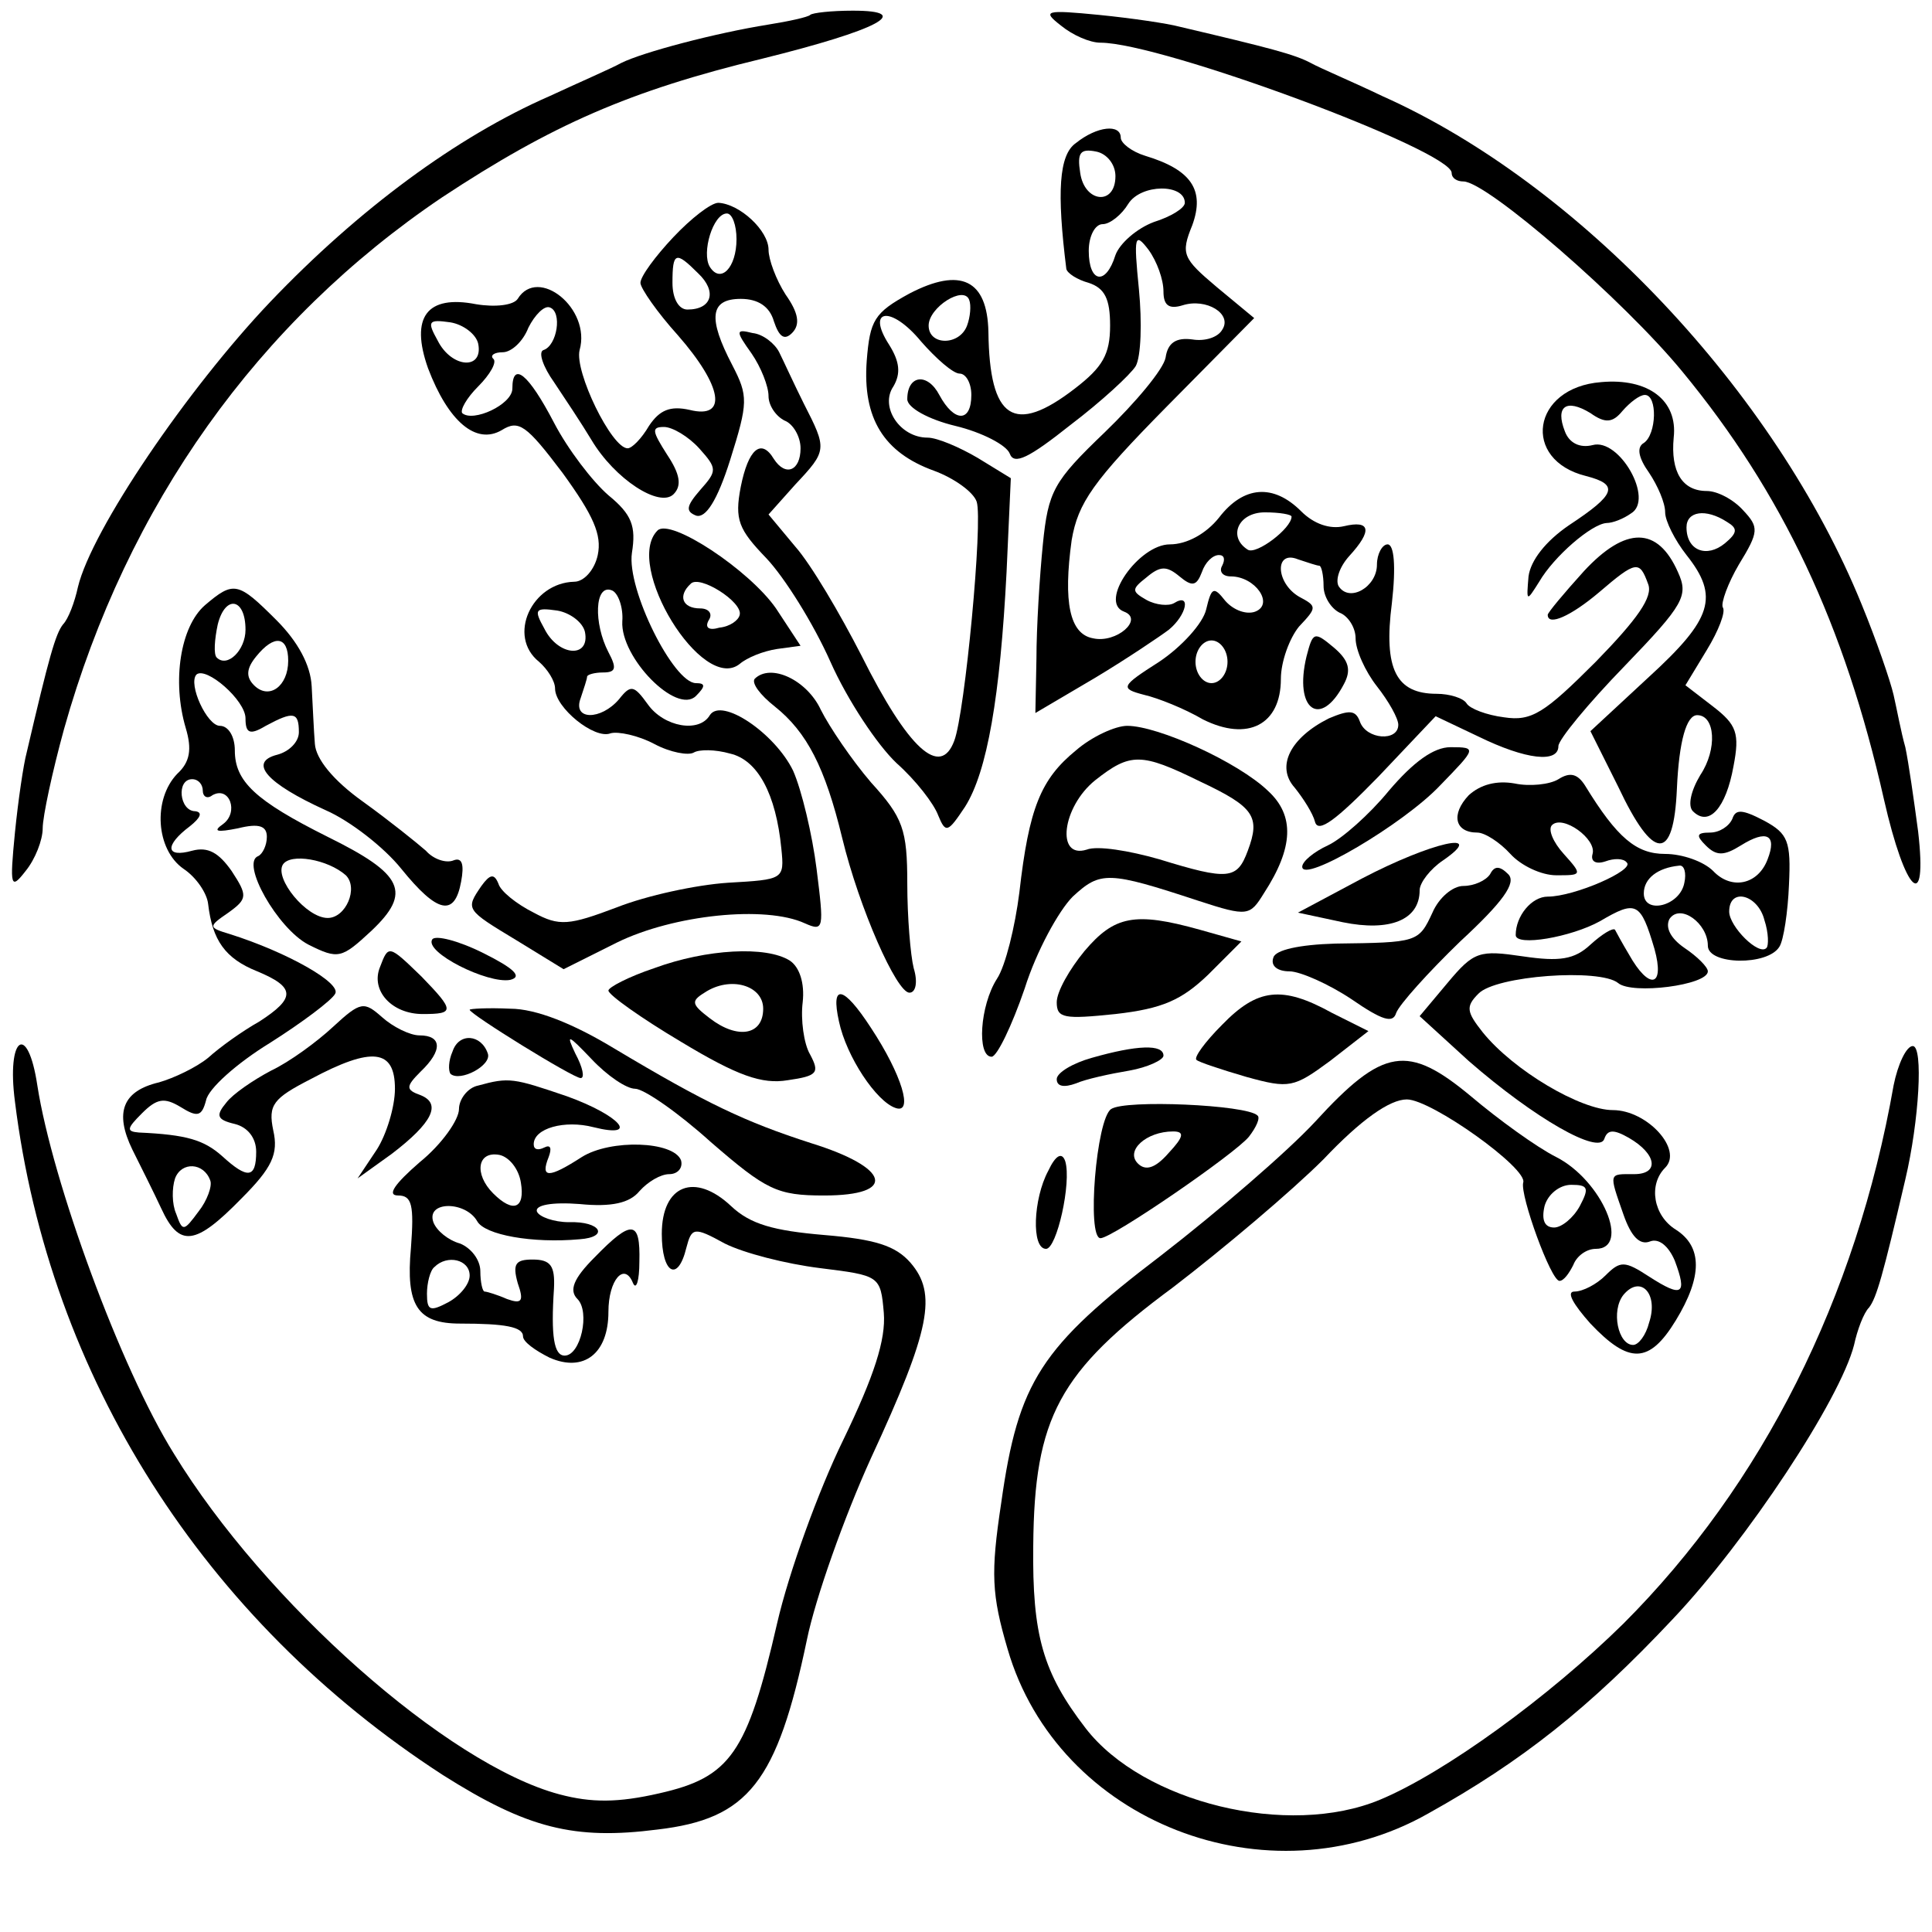 <?xml version="1.0" standalone="no"?>
<!DOCTYPE svg PUBLIC "-//W3C//DTD SVG 20010904//EN"
 "http://www.w3.org/TR/2001/REC-SVG-20010904/DTD/svg10.dtd">
<svg version="1.0" xmlns="http://www.w3.org/2000/svg"
 width="181pt" height="181pt" viewBox="0 0 181 181"
 preserveAspectRatio="xMidYMid meet">
<g transform="translate(0,181) scale(0.1,-0.1)"
fill="#000000" stroke="none">
<path d="M759 1796 c-2 -2 -20 -6 -39 -9 -50 -8 -118 -26 -138 -36 -9 -5 -39
-18 -67 -31 -87 -38 -179 -106 -262 -193 -77 -81 -167 -213 -180 -267 -3 -14
-9 -30 -14 -35 -7 -9 -13 -30 -34 -120 -3 -11 -8 -45 -11 -75 -5 -51 -4 -54
10 -36 9 11 16 29 16 40 0 11 9 53 20 93 59 210 182 382 354 498 103 68 176
100 300 130 109 27 143 45 85 45 -20 0 -38 -2 -40 -4z"/>
<path d="M994 1786 c11 -9 27 -16 37 -16 57 0 329 -101 329 -122 0 -5 5 -8 11
-8 22 0 150 -111 205 -178 94 -114 152 -237 189 -401 20 -88 41 -108 32 -30
-4 30 -9 65 -12 79 -4 14 -8 36 -11 49 -3 13 -16 51 -30 85 -81 199 -265 394
-449 476 -27 13 -58 26 -67 31 -15 8 -38 14 -123 34 -11 3 -45 8 -75 11 -51 5
-54 4 -36 -10z"/>
<path d="M1008 1676 c-16 -11 -18 -46 -9 -118 1 -4 10 -10 21 -13 15 -5 20
-15 20 -40 0 -27 -7 -39 -33 -59 -57 -44 -80 -29 -81 53 -1 49 -26 61 -74 36
-33 -18 -37 -25 -40 -63 -4 -54 16 -86 63 -103 19 -7 37 -20 40 -29 6 -18 -11
-198 -21 -224 -13 -35 -43 -8 -87 80 -20 39 -47 85 -62 102 l-25 30 25 28 c30
32 30 33 8 76 -9 18 -19 40 -23 48 -4 8 -15 17 -25 18 -16 4 -16 2 -1 -19 9
-13 16 -31 16 -40 0 -9 7 -19 15 -23 8 -3 15 -15 15 -26 0 -21 -14 -27 -25
-10 -12 20 -24 9 -31 -26 -6 -31 -2 -40 24 -67 17 -18 44 -61 60 -97 16 -36
44 -78 62 -95 18 -16 35 -38 39 -49 7 -17 9 -16 25 8 21 33 33 104 39 220 l4
88 -31 19 c-17 10 -38 19 -47 19 -26 0 -45 29 -32 48 7 12 6 23 -4 39 -22 34
2 37 30 3 14 -16 30 -30 36 -30 6 0 11 -9 11 -20 0 -26 -16 -26 -30 0 -11 21
-30 19 -30 -4 0 -8 20 -19 45 -25 25 -6 48 -18 51 -26 4 -11 18 -4 57 27 29
22 56 47 61 55 5 9 6 41 3 72 -5 50 -4 54 9 37 8 -11 14 -28 14 -39 0 -13 5
-17 18 -13 22 7 47 -8 37 -23 -4 -7 -16 -11 -28 -9 -15 2 -23 -3 -25 -17 -2
-11 -28 -42 -57 -70 -48 -46 -53 -55 -58 -105 -3 -30 -6 -78 -6 -107 l-1 -51
56 33 c30 18 61 39 69 45 17 14 21 35 5 25 -5 -3 -17 -2 -26 3 -14 8 -14 10 0
21 13 11 19 11 31 1 12 -10 16 -9 21 4 3 9 10 16 16 16 5 0 6 -4 3 -10 -3 -5
0 -10 8 -10 23 0 41 -26 23 -33 -8 -3 -20 1 -28 10 -11 14 -13 13 -18 -8 -3
-13 -23 -35 -44 -49 -36 -23 -37 -25 -14 -31 13 -3 38 -13 55 -23 42 -21 73
-5 73 38 0 16 8 38 17 49 17 18 17 19 0 28 -22 13 -23 44 -1 35 9 -3 18 -6 20
-6 2 0 4 -9 4 -19 0 -10 7 -21 15 -25 8 -3 15 -14 15 -24 0 -11 9 -31 20 -45
11 -14 20 -30 20 -36 0 -16 -30 -14 -36 3 -4 11 -10 11 -29 3 -36 -18 -50 -45
-32 -65 8 -10 17 -24 19 -32 3 -11 20 2 59 42 l54 57 40 -19 c45 -22 75 -25
75 -9 0 6 28 40 62 75 56 58 60 66 50 88 -19 43 -49 43 -88 1 -19 -21 -34 -39
-34 -41 0 -11 22 -1 48 21 35 30 38 30 46 8 5 -12 -10 -33 -49 -73 -48 -48
-60 -56 -86 -52 -16 2 -32 8 -35 13 -3 5 -16 9 -28 9 -38 0 -50 23 -42 85 4
35 2 55 -4 55 -5 0 -10 -9 -10 -19 0 -21 -26 -36 -36 -20 -3 6 1 18 10 28 22
24 20 34 -5 28 -13 -3 -28 2 -40 14 -26 26 -54 24 -77 -6 -12 -15 -30 -25 -46
-25 -29 0 -67 -54 -43 -63 19 -7 -7 -30 -29 -25 -22 4 -28 34 -20 92 6 35 20
55 89 125 l82 83 -35 29 c-32 27 -34 31 -23 58 12 33 -1 52 -44 65 -13 4 -23
12 -23 17 0 13 -22 11 -42 -5z m37 -31 c0 -28 -29 -25 -33 3 -3 19 0 23 15 20
10 -2 18 -12 18 -23z m65 -25 c0 -5 -13 -13 -29 -18 -16 -6 -32 -20 -36 -31
-9 -29 -25 -26 -25 4 0 14 6 25 13 25 7 0 18 9 24 19 12 19 53 19 53 1z m-204
-115 c-7 -19 -36 -19 -36 0 0 17 33 38 38 24 2 -5 1 -16 -2 -24z m304 -179 c0
-11 -33 -36 -41 -31 -19 12 -9 35 16 35 14 0 25 -2 25 -4z m-60 -136 c0 -11
-7 -20 -15 -20 -8 0 -15 9 -15 20 0 11 7 20 15 20 8 0 15 -9 15 -20z"/>
<path d="M631 1588 c-17 -18 -31 -37 -31 -43 0 -5 16 -28 35 -49 42 -48 47
-79 11 -70 -18 4 -28 0 -38 -15 -7 -12 -16 -21 -20 -21 -15 0 -50 72 -45 92
11 39 -39 79 -58 48 -4 -6 -21 -8 -39 -5 -46 9 -62 -12 -45 -60 19 -50 45 -72
69 -58 16 10 23 5 57 -40 29 -40 37 -58 33 -77 -3 -14 -13 -25 -22 -25 -40 -1
-63 -51 -33 -75 8 -7 15 -18 15 -25 0 -18 37 -48 52 -42 7 2 26 -2 41 -10 15
-8 32 -11 37 -8 5 3 20 3 34 -1 26 -6 43 -38 48 -89 3 -29 2 -29 -50 -32 -30
-2 -76 -12 -104 -23 -45 -17 -54 -18 -78 -5 -16 8 -31 20 -33 27 -4 10 -8 9
-16 -2 -15 -22 -15 -22 33 -51 l44 -27 50 25 c53 26 139 35 176 18 18 -8 18
-5 11 51 -4 32 -14 74 -22 92 -17 35 -67 69 -78 52 -10 -17 -43 -11 -58 10
-13 18 -16 19 -27 5 -17 -20 -44 -20 -36 1 3 9 6 18 6 20 0 2 7 4 15 4 12 0
13 4 5 19 -14 27 -13 64 3 58 6 -2 11 -16 10 -29 -2 -34 51 -88 69 -70 9 9 9
12 0 12 -21 0 -65 88 -60 122 4 25 0 36 -22 54 -15 13 -38 43 -51 68 -24 46
-39 58 -39 32 0 -15 -37 -32 -47 -23 -2 3 4 14 15 25 11 11 18 23 14 26 -3 3
1 6 9 6 8 0 19 10 24 23 6 12 15 21 20 19 12 -4 7 -36 -6 -40 -5 -2 0 -16 10
-30 10 -15 26 -39 35 -54 22 -37 64 -64 77 -51 8 8 6 19 -6 37 -14 22 -15 26
-3 26 8 0 23 -9 33 -20 17 -19 17 -21 1 -39 -13 -15 -14 -20 -4 -24 9 -3 20
14 32 52 17 54 17 60 2 89 -23 44 -21 62 8 62 16 0 27 -7 31 -21 5 -15 10 -18
17 -11 8 8 6 19 -6 36 -9 14 -16 33 -16 42 0 18 -27 43 -47 44 -7 0 -26 -15
-42 -32z m59 -2 c0 -27 -15 -42 -25 -26 -8 13 3 50 16 50 5 0 9 -11 9 -24z
m-36 -32 c18 -17 13 -34 -10 -34 -8 0 -14 10 -14 25 0 29 3 30 24 9z m-206
-66 c5 -25 -25 -23 -38 3 -10 18 -9 20 12 17 12 -2 24 -11 26 -20z m100 -270
c5 -25 -25 -23 -38 3 -10 18 -9 20 12 17 12 -2 24 -11 26 -20z"/>
<path d="M1500 1452 c-65 -5 -75 -73 -14 -88 31 -8 28 -17 -16 -46 -22 -15
-36 -33 -38 -48 -2 -24 -2 -24 10 -5 14 24 49 54 63 55 6 0 16 4 23 9 22 13
-11 71 -36 64 -12 -3 -22 2 -26 13 -9 23 1 31 24 17 14 -10 21 -9 30 2 7 8 16
15 21 15 12 0 11 -37 -1 -45 -7 -4 -5 -14 5 -28 8 -12 15 -28 15 -37 0 -8 9
-26 20 -40 31 -39 24 -60 -35 -114 l-55 -51 26 -52 c33 -70 52 -71 55 -2 2 45
9 69 19 69 17 0 19 -32 3 -56 -9 -15 -12 -29 -7 -34 15 -15 31 3 38 42 6 31 3
39 -19 56 l-26 20 20 33 c11 18 18 36 15 40 -2 4 5 23 15 40 19 31 19 35 4 51
-9 10 -24 18 -34 18 -23 0 -34 18 -31 50 4 35 -24 56 -68 52z m118 -131 c10
-6 10 -10 -2 -20 -17 -14 -36 -7 -36 15 0 15 18 18 38 5z"/>
<path d="M616 1313 c-32 -32 42 -153 77 -125 7 6 22 12 35 14 l22 3 -23 35
c-25 36 -99 85 -111 73z m77 -79 c-1 -5 -9 -11 -19 -12 -10 -3 -14 0 -10 7 4
6 0 11 -8 11 -17 0 -21 12 -9 23 8 9 49 -17 46 -29z"/>
<path d="M192 1243 c-23 -20 -31 -71 -18 -115 6 -20 4 -32 -8 -43 -23 -24 -20
-71 6 -89 12 -8 22 -23 23 -33 4 -34 16 -51 46 -63 36 -15 36 -25 2 -47 -16
-9 -37 -24 -48 -34 -11 -9 -32 -19 -46 -23 -34 -8 -42 -28 -25 -63 8 -16 20
-40 27 -55 17 -37 32 -35 75 9 29 29 35 42 30 64 -5 24 0 30 35 48 58 31 79
28 79 -9 0 -17 -8 -43 -17 -57 l-18 -27 32 23 c38 29 47 47 27 55 -14 5 -14 8
0 22 21 20 20 34 -1 34 -9 0 -25 8 -35 17 -17 15 -20 15 -46 -9 -15 -14 -41
-33 -58 -41 -17 -9 -36 -22 -42 -30 -10 -12 -9 -16 8 -20 12 -3 20 -13 20 -26
0 -25 -8 -26 -32 -4 -17 15 -33 20 -78 22 -12 1 -11 4 3 18 14 14 21 15 36 6
16 -10 20 -9 24 6 2 11 29 35 60 54 30 19 58 40 61 46 6 10 -45 39 -99 56 -20
6 -20 7 -1 20 18 13 18 16 3 39 -12 17 -22 23 -37 19 -25 -7 -26 5 -2 23 10 8
12 13 5 14 -15 0 -18 30 -3 30 6 0 10 -5 10 -11 0 -5 4 -8 9 -4 16 9 25 -16
10 -27 -10 -7 -6 -8 14 -4 20 5 27 2 27 -8 0 -8 -4 -16 -8 -18 -17 -6 18 -68
47 -83 28 -14 31 -13 59 13 38 36 30 53 -41 88 -68 34 -87 52 -87 81 0 13 -6
23 -14 23 -12 0 -30 39 -22 48 9 8 46 -24 46 -41 0 -14 4 -16 19 -7 26 14 31
13 31 -6 0 -9 -9 -18 -20 -21 -28 -7 -10 -27 45 -52 23 -10 55 -35 71 -55 34
-42 50 -45 56 -12 3 16 1 23 -7 20 -7 -3 -19 1 -26 9 -8 7 -34 28 -59 46 -28
20 -44 40 -45 54 -1 12 -2 36 -3 54 -1 20 -13 42 -33 62 -36 36 -40 37 -67 14z
m38 -23 c0 -19 -17 -36 -27 -26 -3 3 -2 17 1 31 7 28 26 25 26 -5z m40 -29 c0
-24 -18 -37 -32 -23 -8 8 -7 16 2 27 17 21 30 19 30 -4z m54 -201 c12 -12 0
-40 -17 -40 -20 0 -50 37 -42 50 7 11 42 5 59 -10z m-127 -286 c2 -5 -3 -19
-11 -29 -14 -19 -15 -19 -21 -2 -4 9 -4 24 -1 33 6 16 27 15 33 -2z"/>
<path d="M1224 1195 c-12 -50 13 -68 35 -26 7 13 5 22 -9 34 -19 16 -20 15
-26 -8z"/>
<path d="M707 1174 c-3 -4 5 -15 19 -26 30 -24 47 -57 63 -123 16 -66 51 -145
63 -145 6 0 8 10 4 23 -3 12 -6 48 -6 79 0 51 -4 62 -34 95 -18 21 -39 52 -47
68 -13 28 -47 44 -62 29z"/>
<path d="M1008 1107 c-33 -27 -44 -54 -53 -133 -4 -32 -13 -69 -21 -81 -16
-25 -19 -73 -5 -73 5 0 19 29 31 64 11 35 32 73 45 86 26 24 33 24 118 -4 46
-15 48 -14 61 7 28 43 29 73 4 96 -28 27 -103 61 -132 61 -11 0 -33 -10 -48
-23z m116 -29 c51 -24 57 -33 45 -65 -10 -27 -18 -28 -83 -8 -28 8 -58 13 -68
9 -29 -9 -23 40 8 65 33 26 43 26 98 -1z"/>
<path d="M1301 1069 c-18 -22 -44 -45 -57 -51 -13 -6 -24 -15 -24 -20 0 -16
95 40 129 76 34 35 35 36 10 36 -16 0 -35 -14 -58 -41z"/>
<path d="M1460 1080 c-8 -5 -27 -7 -41 -4 -17 3 -32 -1 -43 -11 -17 -18 -13
-35 8 -35 7 0 21 -9 31 -20 10 -11 29 -20 43 -20 24 0 25 0 7 20 -10 11 -15
23 -11 27 10 10 42 -13 38 -27 -2 -7 3 -10 12 -7 8 3 17 3 20 -1 8 -7 -49 -32
-74 -32 -15 0 -30 -18 -30 -36 0 -11 52 -2 79 13 34 20 38 18 51 -26 10 -36
-5 -39 -24 -5 -6 10 -12 21 -13 23 -2 2 -12 -4 -23 -14 -15 -14 -29 -16 -63
-11 -41 6 -46 5 -71 -25 l-26 -31 46 -42 c62 -54 122 -88 127 -73 3 9 9 9 23
1 26 -15 29 -34 5 -34 -24 0 -24 2 -10 -38 7 -20 15 -29 25 -25 8 3 17 -4 23
-18 12 -32 7 -35 -24 -15 -23 15 -27 15 -41 1 -8 -8 -21 -15 -29 -15 -8 0 -1
-12 15 -30 36 -38 55 -38 80 3 25 41 25 69 0 85 -21 13 -26 42 -10 58 17 17
-17 54 -49 54 -30 0 -93 37 -122 73 -15 19 -16 24 -4 36 16 17 114 24 131 10
13 -11 84 -2 84 11 0 4 -10 14 -22 22 -13 9 -18 19 -14 27 10 15 36 -4 36 -25
0 -18 56 -19 67 -1 4 6 8 33 9 58 2 41 -1 48 -23 60 -21 11 -27 11 -30 2 -3
-7 -12 -13 -21 -13 -13 0 -13 -3 -4 -12 10 -10 17 -10 33 0 24 15 34 10 25
-13 -9 -24 -34 -29 -51 -11 -9 9 -29 16 -45 16 -27 0 -45 15 -75 64 -7 11 -14
13 -25 6z m118 -97 c-4 -22 -38 -30 -38 -10 0 14 13 24 33 26 5 1 7 -7 5 -16z
m75 -35 c4 -12 4 -24 2 -26 -7 -8 -35 20 -35 34 0 23 27 16 33 -8z m-108 -377
c-3 -12 -10 -21 -15 -21 -14 0 -21 32 -9 47 16 19 33 1 24 -26z"/>
<path d="M1276 987 l-60 -32 42 -9 c44 -9 72 2 72 30 0 7 10 20 22 28 42 29
-11 17 -76 -17z"/>
<path d="M1396 991 c-4 -6 -15 -11 -25 -11 -10 0 -23 -11 -29 -25 -13 -28 -14
-28 -91 -29 -34 -1 -56 -6 -58 -13 -3 -8 4 -13 15 -13 10 0 37 -12 58 -26 29
-20 39 -23 42 -13 3 8 30 38 60 67 40 37 53 55 45 63 -8 8 -13 8 -17 0z"/>
<path d="M1016 919 c-14 -17 -26 -38 -26 -48 0 -15 7 -16 55 -11 44 5 62 13
87 37 l31 31 -39 11 c-61 17 -80 13 -108 -20z"/>
<path d="M405 930 c-8 -12 52 -42 73 -38 12 3 3 11 -25 25 -24 12 -45 17 -48
13z"/>
<path d="M356 904 c-9 -22 11 -44 40 -44 30 0 30 3 -1 35 -31 30 -31 30 -39 9z"/>
<path d="M613 903 c-24 -8 -43 -18 -43 -21 0 -4 31 -26 68 -48 53 -32 76 -40
100 -36 28 4 30 7 21 24 -6 10 -9 33 -7 49 2 18 -3 33 -12 39 -22 14 -78 11
-127 -7z m102 -38 c0 -25 -24 -29 -50 -9 -17 13 -18 16 -5 24 24 16 55 7 55
-15z"/>
<path d="M786 853 c7 -33 35 -75 53 -81 17 -6 6 31 -23 75 -26 40 -38 42 -30
6z"/>
<path d="M1145 850 c-16 -16 -27 -31 -24 -33 2 -2 23 -9 47 -16 40 -11 44 -10
78 15 l36 28 -34 17 c-47 26 -70 23 -103 -11z"/>
<path d="M440 864 c0 -4 97 -64 104 -64 4 0 2 10 -5 23 -9 19 -7 18 15 -5 15
-16 33 -28 41 -28 8 0 40 -22 71 -50 52 -45 62 -50 106 -50 69 0 62 26 -12 49
-62 20 -98 37 -185 89 -38 23 -73 37 -97 37 -21 1 -38 0 -38 -1z"/>
<path d="M424 825 c-4 -9 -4 -18 -2 -21 9 -8 39 8 35 19 -6 18 -27 20 -33 2z"/>
<path d="M14 778 c32 -258 177 -486 401 -631 79 -50 123 -61 201 -51 85 10
112 44 140 178 8 39 35 115 60 170 56 121 62 154 37 183 -14 16 -33 22 -81 26
-47 4 -69 10 -87 27 -34 32 -65 20 -65 -26 0 -37 15 -46 23 -13 5 19 7 20 36
4 18 -9 57 -19 89 -23 56 -7 57 -7 60 -42 2 -25 -9 -59 -38 -119 -23 -47 -51
-124 -62 -172 -28 -122 -44 -144 -110 -159 -39 -9 -64 -9 -94 -1 -105 28 -276
180 -361 319 -50 80 -114 255 -128 345 -9 60 -29 46 -21 -15z"/>
<path d="M1023 819 c-18 -5 -33 -14 -33 -20 0 -7 7 -8 18 -4 9 4 32 9 50 12
17 3 32 10 32 14 0 11 -25 10 -67 -2z"/>
<path d="M1774 793 c-35 -199 -123 -374 -253 -504 -70 -69 -168 -140 -228
-165 -86 -36 -222 -3 -276 67 -40 52 -50 87 -49 171 1 120 24 163 131 242 47
36 111 90 141 120 35 37 62 56 78 56 23 0 114 -65 109 -78 -3 -12 26 -92 34
-92 4 0 9 7 13 15 3 8 12 15 21 15 33 0 6 64 -37 86 -18 9 -54 35 -80 57 -59
49 -82 46 -146 -24 -26 -28 -91 -84 -144 -125 -113 -86 -134 -118 -150 -232
-10 -66 -9 -86 6 -137 47 -162 244 -239 394 -154 88 49 151 99 229 182 70 74
157 206 170 257 3 14 9 30 14 35 7 9 13 30 34 120 13 55 17 125 7 125 -6 0
-14 -17 -18 -37z m-294 -113 c-6 -11 -17 -20 -24 -20 -9 0 -12 7 -9 20 3 11
14 20 25 20 16 0 17 -3 8 -20z"/>
<path d="M448 793 c-10 -2 -18 -13 -18 -22 0 -10 -16 -33 -37 -50 -23 -20 -31
-31 -20 -31 13 0 15 -9 12 -49 -5 -54 6 -71 46 -71 42 0 59 -3 59 -12 0 -5 11
-13 25 -20 32 -14 55 4 55 43 0 30 15 47 23 27 3 -7 6 2 6 20 1 39 -7 40 -42
4 -20 -20 -24 -31 -16 -39 12 -12 3 -53 -12 -53 -10 0 -13 18 -10 63 1 21 -3
27 -20 27 -16 0 -19 -4 -14 -22 6 -17 4 -20 -10 -15 -9 4 -19 7 -21 7 -2 0 -4
9 -4 19 0 11 -9 22 -19 26 -11 3 -22 12 -25 20 -7 20 30 20 41 1 7 -13 52 -21
96 -17 28 2 20 17 -10 16 -14 0 -28 5 -30 10 -2 6 14 9 40 7 30 -3 47 1 56 12
8 9 20 16 28 16 8 0 13 6 11 13 -7 18 -66 20 -93 3 -31 -20 -39 -20 -31 0 3 8
2 12 -4 9 -6 -3 -10 -2 -10 3 0 15 29 23 56 16 44 -11 25 11 -25 29 -50 17
-54 18 -83 10z m40 -91 c4 -24 -7 -29 -26 -10 -18 18 -15 40 6 36 9 -2 18 -13
20 -26z m-48 -87 c0 -8 -9 -19 -20 -25 -17 -9 -20 -8 -20 8 0 10 3 22 7 25 12
12 33 7 33 -8z"/>
<path d="M1041 771 c-14 -9 -23 -121 -10 -121 11 0 126 79 139 95 7 9 11 18 8
20 -10 10 -124 15 -137 6z m54 -41 c-13 -15 -22 -17 -29 -10 -12 12 8 30 33
30 11 0 10 -5 -4 -20z"/>
<path d="M982 713 c-14 -26 -16 -73 -2 -73 10 0 24 62 18 82 -3 9 -9 6 -16 -9z"/>
</g>
</svg>
